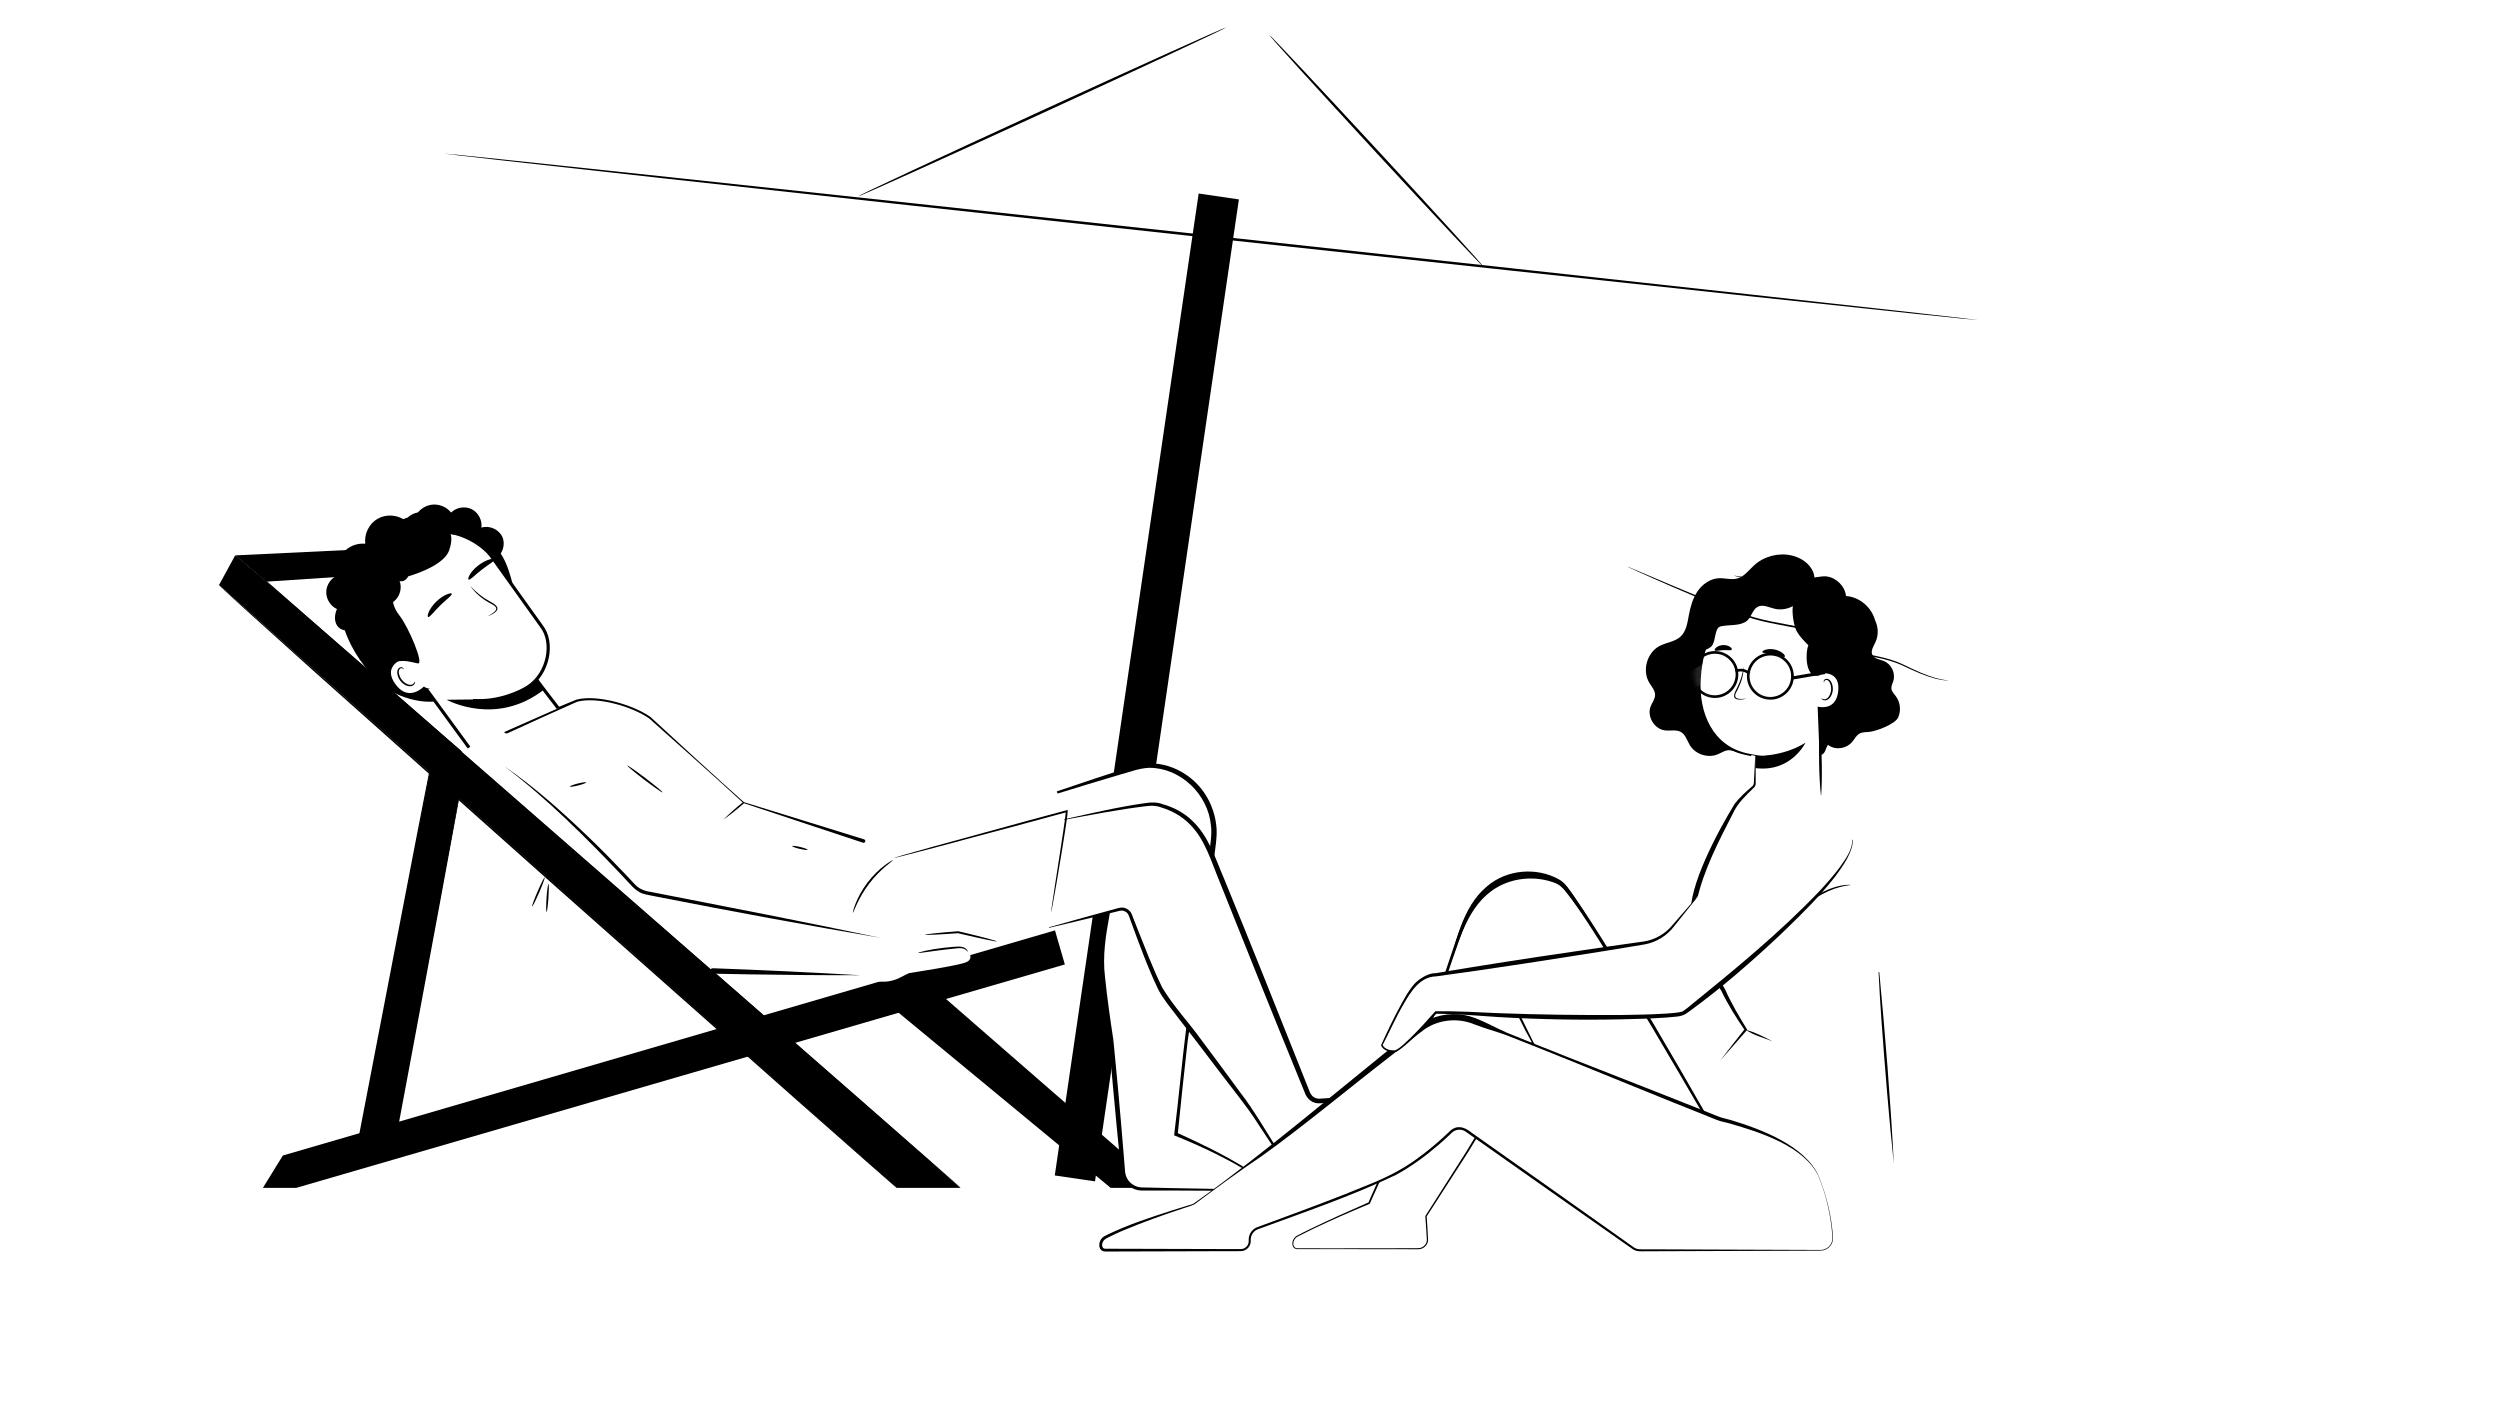 <svg width="640" height="360" viewBox="0 0 640 360" fill="none" 
xmlns="http://www.w3.org/2000/svg" 
xmlns:xlink="http://www.w3.org/1999/xlink">
<defs>
<ref id="colorOne" param="c1" default="#242C4F" />
<ref id="colorTwo" param="c2" default="#9296A7"/>
</defs>
<path d="M312.006 50.297L275.172 301.675" stroke="black" stroke-width="10.41" stroke-miterlimit="10"/>
<path d="M113.617 38.999L314.122 7L324.688 9.093L506.517 81.961L113.617 38.999Z" fill="url(#colorOne)"/>
<path d="M217.648 51.546L314.238 7L324.818 9.103L379.849 68.391L217.648 51.546Z" fill="url(#colorTwo)"/>
<path d="M219.614 50.297C219.614 50.297 219.348 67.383 220.738 71.551C222.128 75.719 227.114 84.244 237.454 85.507C247.799 86.776 354.469 97.471 354.469 97.471C354.469 97.471 371.539 94.441 375.485 83.325C379.43 72.209 379.856 67.869 379.856 67.869L219.608 50.297H219.614Z" fill="url(#colorTwo)"/>
<path d="M219.614 50.297C219.614 50.297 219.348 67.383 220.738 71.551C222.128 75.719 227.114 84.244 237.454 85.507C247.799 86.776 354.469 97.471 354.469 97.471C354.469 97.471 371.539 94.441 375.485 83.325C379.43 72.209 379.856 67.869 379.856 67.869L219.608 50.297H219.614Z" fill="url(#colorTwo)"/>
<path d="M113.617 39.316C113.617 39.316 114.091 57.363 114.749 60.446C115.408 63.529 117.986 72.08 130.489 73.522C142.986 74.964 200.828 80.022 200.828 80.022C200.828 80.022 210.876 78.838 215.228 66.084C219.579 53.336 219.597 50.775 219.597 50.775L113.617 39.31V39.316Z" fill="url(#colorOne)"/>
<path d="M379.852 68.391L380.749 85.267C380.749 85.267 380.294 100.336 398.512 102.385C416.729 104.434 485.287 111.041 485.287 111.041C485.287 111.041 500.286 109.345 503.31 98.051C506.333 86.757 506.51 82.205 506.51 82.205L379.857 68.391H379.852Z" fill="url(#colorOne)"/>
<path d="M506.517 81.958C506.5 82.14 418.522 72.744 310.041 60.97C201.524 49.191 113.599 39.495 113.617 39.313C113.635 39.131 201.595 48.528 310.112 60.307C418.593 72.081 506.535 81.776 506.517 81.958Z" fill="black"/>
<path d="M219.6 50.294C219.523 50.13 240.581 40.3 266.629 28.349C292.688 16.392 313.865 6.838 313.941 7.002C314.018 7.167 292.965 16.997 266.906 28.954C240.858 40.905 219.67 50.465 219.594 50.294" fill="black"/>
<path d="M379.857 68.391C379.721 68.516 367.315 55.312 352.149 38.898C336.976 22.477 324.795 9.065 324.931 8.94C325.067 8.815 337.472 22.018 352.639 38.439C367.806 54.854 379.993 68.265 379.857 68.391Z" fill="black"/>
<path d="M622.651 302.599C596.162 302.599 502.428 302.03 408.527 302.147C408.249 302.05 407.977 301.979 407.751 301.979C391.415 301.998 375.046 302.037 358.988 302.088C212.606 302.554 49.617 303.82 7.633 303.82C7.633 303.82 84.507 324.034 165.859 329.404C228.251 333.52 304.615 343.078 332.363 343.84C351.149 344.357 370.704 343.815 390.394 342.516L392.164 338.923L390.394 342.955C504.238 335.44 622.651 302.605 622.651 302.605" fill="url(#colorTwo)"/>
<path d="M409.845 305.243L401.968 291.285L381.295 287.692L357.547 283.834L347.698 292.823L325.604 299.918H299.419L281.829 294.593L248.859 306.691L409.845 305.243Z" fill="url(#colorTwo)"/>
<path d="M408.589 302.917C411.988 303.11 417.811 303.363 421.236 303.608V303.705C420.169 303.699 419.11 303.634 418.05 303.602C416.215 303.524 410.483 303.279 408.525 303.194H408.473L408.447 303.149L401.733 291.427L401.41 290.865L401.94 291.233L402.03 291.298L402.56 291.666L401.927 291.563L357.467 284.344L356.11 284.125C356.827 283.911 358.184 283.504 358.908 283.291L357.893 284.222C357.829 284.273 348.045 293.275 347.987 293.32C348 293.333 325.789 300.513 325.77 300.532C325.725 300.603 299.462 300.59 299.385 300.616H299.32L299.256 300.597L281.62 295.304L278.706 294.432L281.743 294.335H281.898L284.942 294.238C284.225 294.503 260.063 303.472 258.415 304.002C210.375 303.931 138.548 304.19 91.07 303.867V302.548C94.618 302.477 98.062 302.497 101.558 302.471C107.788 302.458 126.354 302.426 132.926 302.419C159.136 302.4 231.17 302.445 258.376 302.464L258.466 303.453L258.382 303.466L258.124 302.51C258.273 302.458 281.685 293.921 281.821 293.876C281.898 293.915 299.508 299.266 299.611 299.304L299.437 300.093L299.366 300.08L299.424 299.278L325.615 299.343L325.667 300.035L325.596 300.047L325.434 299.369L347.548 292.357L349.971 291.588C348.821 292.241 346.63 293.508 345.486 294.167C346.785 293.004 355.922 284.732 357.415 283.388C357.512 283.407 401.953 291.097 402.056 291.117C402.114 291.104 408.621 302.936 408.66 302.962L408.589 302.917C408.589 302.917 408.667 302.962 408.66 302.962L402.004 291.194C402.198 291.285 357.409 283.821 357.448 283.847L357.635 283.789L347.741 292.868L347.425 292.429L347.502 292.383L347.722 292.881L325.654 300.035L325.492 299.356L325.563 299.343L325.615 300.035L299.424 300.08L299.482 299.272L299.546 299.285L299.372 300.073L281.698 294.761H281.982L258.466 303.44L258.208 302.484L258.292 302.471L258.376 303.459C220.023 303.531 149.786 303.64 112.021 303.737C106.56 303.763 96.686 303.763 91.148 303.86V302.548C137.94 302.871 211.512 302.723 258.234 302.93L281.75 294.354L281.937 295.317H281.788L281.918 294.354L299.527 299.718C298.719 299.686 326.3 299.724 325.531 299.763C325.311 299.828 348.316 292.441 347.58 292.745L357.48 283.75L357.784 284.286L357.622 284.331L357.583 283.718L401.991 291.265L401.881 291.53L401.791 291.466L402.004 291.272L408.634 303.046L408.557 303.001C411.969 303.156 417.811 303.498 421.249 303.608V303.705C420.195 303.608 419.142 303.556 418.089 303.485C416.26 303.375 410.554 303.033 408.609 302.917" fill="url(#colorOne)"/>
<path d="M208.649 345.185C208.068 344.429 207.195 343.964 206.349 343.538C201.806 341.25 199.014 341.004 194.755 340.074C193.482 339.738 192.087 339.466 190.6 339.266C190.561 339.26 190.523 339.253 190.477 339.247L190.555 339.266C182.82 338.245 172.332 338.232 167.149 342.161C166.587 342.588 165.979 343.214 166.18 343.893C166.348 344.462 167.007 344.714 167.576 344.882C180.067 348.52 193.211 349.896 206.181 348.933C207.195 348.856 208.345 348.694 208.914 347.854C209.45 347.066 209.231 345.948 208.649 345.198" fill="url(#colorTwo)"/>
<path d="M475.737 308.764C476.002 308.647 476.345 308.873 476.351 309.164C476.351 309.455 476.015 309.688 475.75 309.584C475.479 309.481 475.395 309.074 475.595 308.867" fill="white"/>
<path d="M471.612 309.875C472.078 309.675 472.685 310.069 472.692 310.58C472.698 311.084 472.103 311.497 471.632 311.316C471.16 311.129 471.005 310.425 471.354 310.056" fill="white"/>
<path d="M481.878 304.532C481.878 304.668 475.403 304.771 467.415 304.771C459.428 304.771 452.953 304.661 452.953 304.532C452.953 304.403 459.428 304.293 467.415 304.293C475.403 304.293 481.878 304.403 481.878 304.532Z" fill="white"/>
<path d="M345.373 309.346C345.347 309.384 344.856 309.01 343.886 308.473C342.917 307.95 341.444 307.278 339.499 306.929C337.573 306.586 335.162 306.573 332.7 307.413C330.251 308.241 327.776 309.882 325.993 312.286C325.844 312.499 325.695 312.712 325.553 312.913L325.405 313.126L325.204 312.971C322.891 311.213 320.164 310.328 317.676 310.128C315.168 309.908 312.9 310.296 311.117 310.922C309.327 311.549 307.995 312.344 307.149 312.984C306.302 313.617 305.869 314.024 305.837 313.992C305.824 313.979 305.921 313.869 306.121 313.669C306.328 313.481 306.6 313.158 307.033 312.835C307.853 312.144 309.184 311.284 311 310.606C312.81 309.921 315.136 309.488 317.708 309.688C320.274 309.869 323.091 310.767 325.501 312.59L325.153 312.648C325.295 312.441 325.45 312.221 325.605 312.002C327.453 309.507 330.025 307.821 332.558 306.993C335.111 306.147 337.599 306.199 339.563 306.593C341.541 306.993 343.027 307.73 343.977 308.312C344.455 308.602 344.81 308.861 345.037 309.048C345.263 309.236 345.379 309.333 345.373 309.352" fill="url(#colorOne)"/>
<path d="M343.262 310.865C343.223 310.936 342.506 310.548 341.278 310.128C340.057 309.708 338.293 309.327 336.315 309.366C334.344 309.411 332.593 309.87 331.391 310.342C330.183 310.813 329.485 311.233 329.446 311.162C329.42 311.124 330.054 310.594 331.262 310.025C332.464 309.456 334.267 308.933 336.309 308.881C338.351 308.842 340.173 309.288 341.401 309.805C342.629 310.316 343.288 310.82 343.262 310.859" fill="white"/>
<path d="M310.643 314.84C310.908 314.723 311.251 314.95 311.257 315.24C311.257 315.531 310.921 315.764 310.656 315.66C310.385 315.557 310.301 315.15 310.501 314.943" fill="white"/>
<path d="M313.808 312.758C314.273 312.558 314.88 312.952 314.887 313.463C314.893 313.967 314.299 314.38 313.827 314.199C313.355 314.012 313.2 313.308 313.549 312.939" fill="white"/>
<path d="M282.627 309.061C282.627 309.197 275.215 309.191 266.084 309.042C256.946 308.9 249.54 308.674 249.547 308.544C249.547 308.409 256.953 308.415 266.09 308.564C275.228 308.706 282.627 308.932 282.627 309.061Z" fill="white"/>
<path d="M288.049 310.973C288.049 311.109 286.486 311.213 284.56 311.213C282.634 311.213 281.07 311.103 281.07 310.973C281.07 310.844 282.634 310.734 284.56 310.734C286.486 310.734 288.049 310.844 288.049 310.973Z" fill="white"/>
<path d="M60.227 142.176L115.517 139.533L113.281 145.911L68.24 148.897L60.227 142.176Z" fill="black"/>
<path d="M196.548 264.659L190.125 222.164L105.264 145.91L60.235 149.645V151.565C59.977 153.232 113.71 212.787 127.61 228.529C141.51 244.264 185.653 272.026 201.86 271.134C218.067 270.242 235.528 257.673 235.528 257.673L196.555 264.659H196.548Z" fill="url(#colorTwo)"/>
<path d="M139.438 224.607C139.561 224.658 138.941 226.364 138.055 228.419C137.163 230.474 136.349 232.096 136.226 232.038C136.104 231.986 136.724 230.28 137.616 228.226C138.501 226.171 139.322 224.555 139.445 224.607" fill="black"/>
<path d="M139.912 233.44C139.776 233.434 139.783 231.825 139.912 229.86C140.048 227.889 140.267 226.3 140.403 226.313C140.539 226.319 140.532 227.928 140.403 229.893C140.267 231.864 140.048 233.453 139.918 233.44" fill="black"/>
<path d="M297.708 304.093L236.091 250.438L224 254.27L284.331 304.093H297.708Z" fill="black"/>
<path d="M270.075 238.178L272.601 246.895L75.835 304.092H67.305L72.403 295.814L270.075 238.178Z" fill="black"/>
<path d="M60.211 142.176C61.245 142.176 245.882 304.092 245.882 304.092H229.54L56.062 149.775L60.211 142.176Z" fill="black"/>
<path d="M245.9 304.092C245.9 304.092 245.726 303.963 245.403 303.691C245.073 303.407 244.595 303.006 243.981 302.483C242.728 301.404 240.899 299.834 238.546 297.811C233.829 293.727 227.031 287.833 218.624 280.557C201.828 265.939 178.649 245.758 153.052 223.464C127.507 201.092 104.379 180.846 87.629 166.176C79.306 158.81 72.566 152.851 67.893 148.716C65.58 146.635 63.764 145.039 62.575 143.914C61.987 143.358 61.535 142.938 61.218 142.641C60.914 142.35 60.766 142.195 60.766 142.195C61.761 143.068 71.26 151.384 87.862 165.918C104.637 180.561 127.791 200.768 153.381 223.095C178.946 245.429 202.093 265.649 218.863 280.292C227.218 287.62 233.991 293.552 238.682 297.662C241.009 299.711 242.811 301.307 244.052 302.405C244.653 302.942 245.118 303.355 245.442 303.646C245.752 303.931 245.907 304.079 245.907 304.079" fill="black"/>
<path d="M229.557 304.092C229.557 304.092 229.395 303.969 229.091 303.711C228.781 303.439 228.335 303.058 227.76 302.561C226.584 301.533 224.871 300.034 222.668 298.108C218.248 294.211 211.87 288.596 203.999 281.662C188.263 267.723 166.544 248.485 142.556 227.244C118.62 205.919 96.953 186.623 81.256 172.639C73.456 165.621 67.143 159.934 62.761 155.992C60.596 154.008 58.897 152.489 57.779 151.417C57.23 150.893 56.803 150.486 56.506 150.202C56.222 149.924 56.086 149.775 56.086 149.775C58.076 151.546 95.066 184.406 142.879 226.882C166.835 248.168 188.522 267.445 204.231 281.41C212.063 288.395 218.403 294.05 222.797 297.972C224.975 299.924 226.668 301.449 227.831 302.496C228.393 303.006 228.826 303.401 229.13 303.678C229.421 303.95 229.563 304.092 229.563 304.092" fill="black"/>
<path d="M118.507 198.868L100.853 293.035C100.452 295.161 98.597 296.706 96.433 296.706C93.609 296.706 91.489 294.134 92.019 291.361L110.074 197.272C110.507 194.998 112.666 193.485 114.953 193.841C117.344 194.216 118.953 196.49 118.507 198.875" fill="black"/>
<path d="M118.501 198.87C118.437 198.876 118.753 198.081 118.288 196.692C118.042 196.02 117.564 195.212 116.685 194.618C115.832 194.023 114.559 193.668 113.235 194.017C111.929 194.34 110.617 195.451 110.23 197.073C109.913 198.727 109.571 200.53 109.202 202.463C108.472 206.333 107.638 210.747 106.714 215.613C102.998 235.109 97.868 262.012 92.2 291.725C91.961 293.515 93.014 295.356 94.643 296.08C96.252 296.849 98.3 296.442 99.496 295.156C100.11 294.529 100.491 293.715 100.633 292.849C100.801 291.951 100.969 291.053 101.137 290.161C101.473 288.377 101.803 286.607 102.133 284.855C103.451 277.844 104.724 271.078 105.939 264.635C108.375 251.75 110.566 240.15 112.407 230.399C114.262 220.673 115.768 212.789 116.808 207.329C117.338 204.621 117.745 202.508 118.029 201.06C118.172 200.356 118.282 199.82 118.359 199.432C118.437 199.064 118.488 198.883 118.488 198.883C118.488 198.883 118.469 199.076 118.411 199.445C118.346 199.832 118.249 200.375 118.126 201.08C117.868 202.534 117.48 204.647 116.996 207.367C115.987 212.841 114.533 220.725 112.743 230.47C110.928 240.228 108.769 251.834 106.372 264.726C105.17 271.168 103.903 277.941 102.591 284.952C102.262 286.703 101.932 288.474 101.596 290.258C101.428 291.149 101.26 292.048 101.092 292.946C100.937 293.876 100.511 294.807 99.826 295.499C98.494 296.927 96.22 297.385 94.43 296.526C92.62 295.718 91.444 293.676 91.709 291.679C97.428 261.96 102.611 235.058 106.365 215.561C107.309 210.695 108.168 206.295 108.924 202.424C109.306 200.492 109.661 198.689 109.991 197.034C110.411 195.328 111.806 194.172 113.176 193.849C114.566 193.506 115.884 193.894 116.756 194.514C117.655 195.141 118.133 195.981 118.366 196.672C118.598 197.377 118.605 197.952 118.572 198.327C118.54 198.702 118.482 198.889 118.482 198.889" fill="black"/>
<path d="M115.383 140.986C113.619 143.946 110.763 146.201 107.513 147.326C103.81 148.444 101.289 149.704 101.115 153.982C101.063 153.129 101.16 152.263 101.419 151.436C102.175 148.696 104.966 147.752 107.377 146.951C110.614 145.865 113.367 143.733 115.39 140.986" fill="white"/>
<path d="M113.429 138.447C111.871 142.376 107.535 144.257 103.522 144.341C102.947 144.36 102.372 144.347 101.797 144.36C102.941 144.192 104.084 144.121 105.196 143.882C108.556 143.294 111.729 141.491 113.429 138.454" fill="white"/>
<path d="M138.329 174.881L143.582 181.421C145.508 180.438 146.471 179.96 148.222 179.482C153.883 177.925 159.712 179.514 165.483 183.398C174.355 189.363 183.06 199.805 190.465 205.324C201.057 208.723 211.648 212.122 222.24 215.521L187.015 252.336L160.836 228.336L119.375 193.188L119.924 190.623L138.329 174.887V174.881Z" fill="white"/>
<path d="M286.3 223.515C284.516 230.229 282.112 240.452 282.203 246.462C282.267 250.694 283.327 258.714 284.458 266.314L287.528 299.833C287.689 302.372 289.776 304.356 292.323 304.382L320.601 304.699C322.359 304.718 323.154 302.521 321.79 301.403C315.858 296.531 301.066 290.359 301.066 290.359L303.819 265.008C303.819 265.008 309.001 230.965 309.131 227.45L310.662 215.437C311.767 206.778 306.333 198.467 297.854 196.412C296.232 196.018 294.558 195.876 292.878 196.096C291.198 196.315 282.022 199.184 270.648 202.881" fill="white"/>
<path d="M286.366 223.534C285.526 227.049 284.725 230.571 284.059 234.113C283.077 239.431 282.211 244.749 282.89 250.145C283.439 255.522 284.208 260.879 285.022 266.23L284.46 266.895L285.029 266.262L286.185 278.378C286.541 282.307 287.458 292.737 287.749 296.563L287.995 299.594C288.027 300.563 288.311 301.429 288.861 302.179C289.688 303.309 291.045 303.982 292.447 303.982L293.966 304.014L300.047 304.156C304.9 304.24 315.058 304.44 319.814 304.479C320.176 304.453 320.887 304.557 321.236 304.363C322.089 304.053 322.503 302.922 322.083 302.127C321.572 301.313 320.616 300.841 319.86 300.259C317.365 298.54 314.671 297.125 311.969 295.755C308.357 293.933 304.648 292.291 300.9 290.779H300.887L300.577 290.644L300.615 290.314C301.766 281.131 302.56 271.903 303.73 262.721C304.997 253.783 306.948 240.213 308.04 231.308C308.157 230.28 308.389 228.465 308.454 227.424V227.366L309.475 219.243C309.727 217.033 310.347 213.492 309.992 211.269C309.275 203.365 302.199 196.509 294.179 196.561C291.491 196.664 288.971 197.73 286.386 198.403C281.164 199.953 275.936 201.537 270.728 203.152L270.547 202.596C277.016 200.419 283.465 198.176 290.011 196.244C296.835 193.743 304.628 197.317 308.46 203.204C310.205 205.873 311.246 208.981 311.446 212.167C311.569 214.597 311.129 217.02 310.832 219.418L309.779 227.534V227.469L309.701 228.503C308.286 240.232 305.63 255.037 304.014 266.759C303.129 274.637 302.276 282.521 301.494 290.405L301.223 289.946H301.236C306.793 292.479 312.305 295.09 317.54 298.23C318.839 299.031 320.144 299.839 321.346 300.789C321.766 301.119 322.244 301.423 322.47 301.927C323.168 303.245 322.076 305.003 320.564 304.912H319.802C315.091 304.835 304.855 304.802 300.034 304.776H293.953H292.434C290.793 304.815 289.126 304.04 288.124 302.715C287.445 301.862 287.071 300.718 287.006 299.652L286.696 296.628L286.082 290.579C285.5 284.537 284.376 272.401 283.865 266.352L284.434 265.719L283.872 266.385C283.116 261.008 282.34 255.632 281.927 250.21C281.377 244.775 282.321 239.263 283.504 233.983C284.298 230.448 285.203 226.946 286.218 223.476L286.353 223.515L286.366 223.534Z" fill="black"/>
<path d="M268.547 237.455L286.563 232.796C287.746 232.492 288.961 233.125 289.387 234.269C291.016 238.657 294.945 249.048 297.187 253.378C298.35 255.627 302.661 260.783 306.984 266.457C313.349 274.819 320.141 283.983 320.147 283.989L328.451 296.939C329.821 299.078 332.619 299.802 334.855 298.587L359.722 285.12C361.266 284.286 360.891 281.973 359.166 281.663C353.382 280.609 342.7 281.417 338.002 281.85C336.619 281.979 335.314 281.184 334.791 279.899C329.608 267.129 310.396 219.128 309.433 217.106C305.775 209.441 300.897 207.083 296.056 205.894C294.396 205.487 284.592 207.277 272.431 209.81" fill="white"/>
<path d="M268.516 237.39C274.299 235.755 280.096 234.146 285.899 232.575L286.409 232.44C286.597 232.388 286.804 232.349 287.01 232.336C288.251 232.233 289.479 233.125 289.834 234.294L290.216 235.283L290.985 237.26C293.078 242.482 295.069 247.813 297.55 252.847C300.413 257.642 304.387 261.797 307.644 266.347C310.19 269.733 315.25 276.596 317.751 280.008C320.762 283.846 324.4 290.076 327.037 294.231L328.168 296.027C329.118 297.882 330.96 299.181 333.086 298.903C334.288 298.819 335.793 297.766 336.866 297.242C339.251 295.976 345.603 292.493 348.052 291.161C350.54 289.811 353.015 288.447 355.49 287.071L359.206 285.016C359.82 284.718 360.22 284.363 360.304 283.717C360.401 282.76 359.716 282.056 358.753 282.011C356.33 281.649 353.868 281.617 351.412 281.63C348.601 281.668 345.784 281.817 342.966 282.017C341.558 282.121 340.155 282.237 338.753 282.373C338.036 282.463 337.131 282.534 336.401 282.237C335.205 281.836 334.378 280.783 333.99 279.62C333.738 279.032 333.04 277.293 332.782 276.673C326.01 260.149 318.791 242.172 312.142 225.506C310.009 220.394 308.478 214.765 304.4 210.83C302.448 208.898 299.986 207.541 297.337 206.727C295.98 206.197 294.797 206.21 293.33 206.391C286.319 207.231 279.379 208.601 272.432 209.88L272.406 209.744C279.32 208.219 286.222 206.571 293.24 205.589C294.681 205.363 296.2 205.324 297.602 205.854C300.368 206.63 303.049 208.006 305.156 210.048C309.447 214.055 311.14 219.8 313.389 225.008C320.168 241.493 327.36 259.568 333.971 276.201C334.191 276.77 334.927 278.586 335.147 279.155C335.412 280.001 335.942 280.815 336.821 281.113C337.428 281.352 337.978 281.268 338.656 281.21C340.071 281.093 341.486 280.996 342.902 280.912C347.154 280.667 351.432 280.544 355.69 280.848C357.151 281.042 358.663 280.958 360.033 281.61C360.77 282.069 361.151 282.974 361.028 283.807C360.963 284.628 360.22 285.332 359.535 285.617L355.781 287.601C351.483 289.94 345.17 293.223 340.814 295.607L337.086 297.63L335.225 298.651C333.331 299.834 330.669 299.633 329.04 298.063C328.149 297.223 327.276 295.562 326.565 294.547L321.9 287.465C319.366 283.387 314.707 277.746 311.799 273.849C309.266 270.463 304.096 263.71 301.486 260.388C299.76 258.075 297.912 255.955 296.536 253.364C293.77 247.58 291.605 241.59 289.408 235.587L289.046 234.585C288.93 234.249 288.82 234.023 288.619 233.79C288.141 233.228 287.333 232.976 286.61 233.176L286.093 233.305C280.257 234.747 274.409 236.149 268.554 237.525L268.522 237.39H268.516Z" fill="black"/>
<path d="M221.775 215.527L186.078 251.883L195.041 260.11L268.335 238.604L272.994 209.724L274.849 209.227L270.713 201.395L226.816 215.45L221.775 215.527Z" fill="url(#colorOne)"/>
<path d="M269.086 233.55C269.086 233.55 269.086 233.376 269.125 233.046C269.177 232.672 269.241 232.193 269.325 231.599C269.526 230.287 269.797 228.465 270.139 226.203C270.495 223.883 270.921 221.124 271.406 218.002C271.645 216.439 271.891 214.778 272.156 213.052C272.278 212.186 272.408 211.301 272.537 210.396C272.647 209.518 272.808 208.522 272.847 207.689L273.151 207.889C270.178 208.697 266.979 209.569 263.664 210.468C254.074 213.033 245.396 215.359 239.05 217.059C235.935 217.867 233.396 218.526 231.573 218.998C230.727 219.204 230.048 219.372 229.538 219.502C229.072 219.612 228.82 219.663 228.82 219.644C228.82 219.624 229.053 219.547 229.512 219.405C230.022 219.256 230.688 219.056 231.528 218.81C233.337 218.3 235.864 217.589 238.959 216.716C245.292 214.978 253.958 212.606 263.535 209.983C266.85 209.091 270.049 208.225 273.022 207.424L273.338 207.34L273.325 207.624C273.287 208.684 273.119 209.537 273.002 210.461C272.866 211.366 272.731 212.251 272.602 213.117C272.324 214.849 272.065 216.503 271.813 218.067C271.29 221.175 270.831 223.935 270.443 226.248C270.043 228.497 269.719 230.313 269.487 231.618C269.37 232.206 269.28 232.678 269.209 233.053C269.138 233.376 269.099 233.544 269.086 233.544" fill="black"/>
<path d="M218.33 233.653C218.272 233.64 218.478 232.684 219.066 231.217C219.648 229.757 220.656 227.805 222.123 225.886C223.59 223.967 225.206 222.48 226.466 221.53C227.726 220.58 228.592 220.128 228.618 220.18C228.727 220.315 225.393 222.396 222.524 226.196C219.622 229.963 218.491 233.724 218.336 233.66" fill="black"/>
<path d="M182.5 248.563L219.651 249.642L223.115 250.824C225.474 251.632 228.058 251.451 230.281 250.327L232.666 249.118C232.666 249.118 245.338 247.212 247.354 246.327C249.371 245.441 247.955 243.651 247.955 243.651C247.955 243.651 249.028 243.845 252.214 243.05C255.406 242.256 255.607 241.506 255.607 241.506C258.592 241.247 258.334 239.755 258.334 239.755L245.784 236.698L235.781 236.369L225.797 240.155C217.952 238.637 190.636 233.357 183.883 232.155C177.052 230.94 163.566 228.168 163.566 228.168C163.566 228.168 145.11 207.534 129.129 196.161C125.685 193.712 130.68 187.191 130.68 187.191L118.156 192.393" fill="white"/>
<path d="M247.726 243.645C247.687 243.664 247.61 243.489 247.377 243.27C247.144 243.056 246.744 242.817 246.181 242.753C245.626 242.675 244.928 242.779 244.139 242.856C243.332 242.947 242.479 243.044 241.593 243.14C237.981 243.567 235.073 244.084 235.047 243.942C235.015 243.813 237.897 243.069 241.535 242.636C242.44 242.527 243.312 242.449 244.101 242.391C244.883 242.346 245.613 242.268 246.246 242.397C246.879 242.514 247.319 242.85 247.532 243.134C247.745 243.425 247.758 243.632 247.732 243.638" fill="black"/>
<path d="M255.215 241.003C255.202 241.074 254.169 240.893 252.508 240.544C250.847 240.195 248.566 239.684 246.052 239.09C245.768 239.025 245.49 238.954 245.225 238.896H245.302C242.918 239.077 240.798 239.206 239.273 239.271C237.748 239.342 236.811 239.348 236.805 239.284C236.805 239.219 237.722 239.09 239.247 238.928C240.766 238.767 242.886 238.579 245.27 238.398H245.309L245.348 238.405C245.613 238.47 245.891 238.534 246.175 238.599C248.689 239.193 250.957 239.762 252.592 240.195C254.227 240.628 255.235 240.932 255.215 241.003Z" fill="black"/>
<path d="M225.791 240.16C206.773 236.904 187.063 233.272 168.142 229.55L166.449 229.214C165.939 229.104 165.215 228.994 164.717 228.813C162.572 228.225 160.846 225.763 159.367 224.264C149.887 214.286 140.109 204.489 129.117 196.166C136.697 201.387 143.599 207.539 150.248 213.892C153.583 217.065 156.801 220.354 159.981 223.688L162.346 226.202C163.457 227.514 164.956 228.102 166.624 228.335C184.278 231.773 208.318 236.464 225.785 240.167" fill="black"/>
<path d="M182.516 247.871C194.504 248.298 207.68 248.918 219.655 249.629L220.262 249.855L219.642 249.661C211.092 249.681 200.384 249.577 191.764 249.435C188.668 249.396 185.567 249.338 182.471 249.261C181.573 249.228 181.579 247.858 182.51 247.871" fill="black"/>
<path d="M169.629 202.863C169.545 202.973 167.451 201.525 164.957 199.625C162.463 197.725 160.505 196.097 160.589 195.98C160.673 195.871 162.766 197.318 165.261 199.218C167.755 201.118 169.713 202.746 169.629 202.856" fill="black"/>
<path d="M206.747 217.531C206.715 217.667 205.804 217.57 204.718 217.311C203.633 217.053 202.773 216.736 202.806 216.6C202.838 216.465 203.749 216.562 204.835 216.82C205.927 217.079 206.78 217.395 206.747 217.531Z" fill="black"/>
<path d="M150.053 200.296C150.085 200.432 149.181 200.781 148.037 201.072C146.887 201.362 145.93 201.492 145.891 201.356C145.859 201.22 146.764 200.878 147.908 200.581C149.058 200.29 150.014 200.16 150.053 200.296Z" fill="black"/>
<path d="M220.933 215.734C220.881 215.708 190.315 205.608 190.276 205.562C183.555 199.333 173.054 190.06 166.198 183.927C161.81 180.883 153.002 178.279 147.774 179.643C147.884 179.578 138.844 183.649 138.85 183.63C135.871 184.967 132.905 186.331 129.939 187.707C129.603 187.863 129.202 187.72 129.047 187.378C128.885 187.029 129.047 186.609 129.409 186.467C132.446 185.271 135.483 184.056 138.508 182.828C138.533 182.816 147.574 179.1 147.6 179.093C152.957 177.73 162.017 180.405 166.502 183.526C173.397 189.866 183.523 199.223 190.451 205.362C190.244 205.272 221.223 214.881 221.204 214.874C221.443 214.945 221.579 215.204 221.501 215.437C221.424 215.676 221.165 215.811 220.926 215.734" fill="black"/>
<path d="M185.188 209.822C186.797 208.233 188.483 206.727 190.247 205.318C190.325 205.254 190.448 205.267 190.506 205.351C190.564 205.428 190.558 205.538 190.486 205.603C188.8 207.102 187.029 208.511 185.188 209.822Z" fill="black"/>
<path d="M97.584 141.394C97.306 139.559 98.334 137.607 100.008 136.799C100.738 134.169 103.478 132.25 106.198 132.463C106.941 130.738 108.628 129.458 110.489 129.206C112.35 128.954 114.315 129.749 115.484 131.216C116.829 129.865 119.052 129.504 120.751 130.35C122.451 131.197 123.504 133.2 123.233 135.08C125.275 134.415 127.737 135.507 128.609 137.471C129.482 139.436 128.635 141.995 126.767 143.061L101.261 145.058C99.426 144.787 97.856 143.229 97.578 141.394" fill="black"/>
<path d="M132.865 155.325C131.869 155.39 115.908 178.415 112.683 179.306C108.509 180.457 102.027 178.499 98.906 176.12C90.854 169.994 84.01 157.361 88.185 147.183C92.153 137.509 103.171 129.955 114.253 131.79C119.63 132.682 124.095 136.585 127.423 140.669C130.745 144.74 131.243 150.853 132.871 155.332" fill="black"/>
<path d="M142.905 181.298C141.509 179.54 137.341 174.002 137.341 174.002C130.846 174.661 115.311 175.417 108.836 176.005L120.074 191.379" fill="white"/>
<path d="M142.905 181.298C141.509 179.54 137.341 174.002 137.341 174.002C130.846 174.661 115.311 175.417 108.836 176.005L120.074 191.379" stroke="black" stroke-width="0.82" stroke-miterlimit="10"/>
<path d="M121.081 179.338C127.737 179.804 133.353 177.038 135.194 175.836C140.377 172.437 141.921 164.469 138.58 160.256L125.63 142.149C122.283 137.935 113.753 134.09 109.546 137.431L99.239 148.649C95.025 151.99 95.491 159.215 98.838 163.422L103.064 168.74C102.418 168.676 101.753 168.844 101.21 169.283C99.82 170.414 98.735 172.366 100.88 175.364C104.06 179.804 107.749 177.115 108.835 176.01" fill="white"/>
<path d="M121.081 179.338C127.737 179.804 133.353 177.038 135.194 175.836C140.377 172.437 141.921 164.469 138.58 160.256L125.63 142.149C122.283 137.935 113.753 134.09 109.546 137.431L99.239 148.649C95.025 151.99 95.491 159.215 98.838 163.422L103.064 168.74C102.418 168.676 101.753 168.844 101.21 169.283C99.82 170.414 98.735 172.366 100.88 175.364C104.06 179.804 107.749 177.115 108.835 176.01" stroke="black" stroke-width="0.82" stroke-miterlimit="10"/>
<path d="M106.207 174.453C106.168 174.453 106.162 174.582 106.052 174.77C105.949 174.951 105.722 175.183 105.367 175.28C104.656 175.474 103.545 174.925 102.834 173.981C102.472 173.51 102.246 172.973 102.142 172.469C102.026 171.965 102.084 171.513 102.33 171.261C102.562 170.996 102.886 171.022 103.06 171.125C103.234 171.222 103.28 171.351 103.312 171.345C103.338 171.345 103.364 171.177 103.163 170.983C103.066 170.893 102.911 170.809 102.718 170.802C102.517 170.789 102.291 170.873 102.11 171.035C101.722 171.358 101.619 171.998 101.729 172.553C101.819 173.128 102.065 173.736 102.472 174.266C103.273 175.313 104.54 175.927 105.47 175.597C105.916 175.429 106.149 175.093 106.22 174.847C106.291 174.595 106.233 174.46 106.207 174.46" fill="black"/>
<path d="M115.657 152.017C115.761 152.424 114.223 153.471 112.678 155.016C111.108 156.541 110.068 158.027 109.628 157.956C109.428 157.911 109.434 157.445 109.745 156.709C110.048 155.978 110.688 154.996 111.619 154.072C112.549 153.155 113.57 152.508 114.333 152.185C115.102 151.856 115.599 151.83 115.651 152.017" fill="black"/>
<path d="M126.664 143.196C126.716 143.61 125.068 144.476 123.356 145.827C121.617 147.158 120.409 148.515 119.982 148.386C119.789 148.321 119.847 147.856 120.241 147.164C120.629 146.473 121.378 145.568 122.412 144.767C123.446 143.965 124.532 143.442 125.327 143.209C126.128 142.977 126.626 143.003 126.658 143.196" fill="black"/>
<path d="M120.438 150.066C121.84 151.553 123.41 152.865 125.207 153.853C126.887 154.758 128.541 155.714 126.15 157.168C125.691 157.42 125.226 157.627 124.735 157.802C125.187 157.556 125.64 157.317 126.053 157.02C128.147 155.592 126.46 154.978 125.019 154.176C123.229 153.149 121.62 151.766 120.438 150.073" fill="black"/>
<path d="M117.228 136.947C117.674 135.823 113.034 135.209 110.275 135.958C106.107 137.096 100.776 140.081 98.637 143.183C96.058 146.925 94.65 150.912 95.496 155.377C96.343 159.836 96.885 168.676 101.396 169.193C103.619 169.452 102.016 168.702 106.96 169.833C108.666 170.221 104.64 160.547 102.178 157.445C99.593 154.195 99.548 148.96 104.44 147.558C108.201 146.479 113.855 144.127 114.986 140.883C115.968 138.078 115.348 136.721 115.348 136.721L117.228 136.947Z" fill="black"/>
<path d="M114.336 179.133C114.336 179.133 127.053 186.228 139.454 176.38L137.483 173.898C137.483 173.898 131.978 179.96 123.364 179.042" fill="black"/>
<path d="M95.246 160.476C96.396 160.444 97.598 160.392 98.587 159.81C99.576 159.229 100.248 157.93 99.737 156.902C99.511 156.444 99.059 156.036 99.098 155.526C99.143 154.912 99.821 154.595 100.358 154.292C102.206 153.225 103.078 150.731 102.296 148.741C103.214 149.077 104.209 148.301 104.565 147.397C104.914 146.485 105.146 143.558 104.92 144.508C104.849 144.812 105.321 142.673 106.206 142.02C106.645 141.697 107.285 141.723 107.692 141.367C108.416 140.734 108.132 139.551 107.692 138.698C107.246 137.845 106.684 136.883 107.04 135.984C107.363 135.151 108.319 134.802 109.108 134.388C109.896 133.975 110.697 133.134 110.368 132.301C110.193 131.868 109.76 131.596 109.321 131.422C107.35 130.647 104.875 131.461 103.757 133.264C101.76 131.739 98.833 131.551 96.655 132.811C94.477 134.071 93.185 136.708 93.514 139.202C91.44 138.983 89.282 139.829 87.918 141.4C86.548 142.97 86.005 145.225 86.509 147.248C84.797 147.92 83.569 149.665 83.517 151.5C83.466 153.335 84.59 155.151 86.257 155.92C85.637 157.297 85.501 159.016 86.367 160.25C87.233 161.491 89.314 161.839 90.257 160.657C90.477 161.956 91.802 162.964 93.114 162.822C94.419 162.68 95.505 161.413 95.44 160.101" fill="black"/>
<path d="M527.263 343.531C527.263 347.325 508.878 350.401 486.203 350.401C463.527 350.401 445.148 347.325 445.148 343.531C445.148 339.738 463.533 336.662 486.203 336.662C508.872 336.662 527.263 339.738 527.263 343.531Z" fill="url(#colorTwo)"/>
<path d="M483.388 319.988C464.532 320.447 436.893 320.977 418.114 321.403C413.823 321.513 409.59 322.276 405.474 323.594C397.112 326.024 388.756 328.473 380.323 330.651C380.246 330.677 380.207 330.547 380.284 330.521C388.498 327.613 396.795 324.977 405.086 322.314C407.154 321.649 409.319 321.054 411.49 320.68C415.852 319.749 426.592 320.143 431.155 320.04C444.034 320.098 470.936 319.607 483.395 319.988" fill="url(#colorOne)"/>
<path d="M480.821 160.042C484.989 162.524 505.816 175.435 500.104 179.674C497.092 181.904 483.27 182.246 479.593 181.322C469.383 178.77 461.202 170.543 450.746 169.206C446.351 168.643 441.821 169.361 437.485 168.456C432.128 167.344 427.572 163.816 424.315 159.577C421.059 155.338 418.965 150.394 417.039 145.457L440.4 147.725L478.262 160.553L480.821 160.029V160.042Z" fill="url(#colorOne)"/>
<path d="M472.016 174.162C472.016 163.487 463.363 154.834 452.688 154.834C442.012 154.834 433.359 163.487 433.359 174.162C433.359 183.778 438.471 192.605 449.579 193.239V204.153H466.019V188.146C469.716 184.625 472.016 179.662 472.016 174.156" fill="white"/>
<path d="M449.141 193.491C449.141 193.491 456.049 193.963 462.201 190.131C462.201 190.131 458.472 197.937 449.141 196.6V193.491Z" fill="black"/>
<path d="M438.981 166.5C439.214 166.79 440.093 166.474 441.159 166.441C442.225 166.37 443.13 166.609 443.33 166.299C443.421 166.151 443.272 165.86 442.872 165.588C442.477 165.317 441.825 165.104 441.094 165.136C440.364 165.168 439.731 165.446 439.369 165.75C438.994 166.06 438.878 166.357 438.981 166.5Z" fill="black"/>
<path d="M446.398 170.68C446.366 172.592 445.855 174.492 445.009 176.205C444.75 176.89 443.788 177.988 444.408 178.615C445.151 179.106 446.243 178.893 447.109 178.841C446.65 178.964 446.179 179.048 445.7 179.093C443.109 179.216 443.884 177.62 444.705 176.056C445.571 174.383 446.088 172.554 446.398 170.68Z" fill="black"/>
<path d="M472.462 166.376C470.962 158.673 465.043 151.546 456.94 150.777C451.04 150.105 445.043 152.974 441.314 157.53C437.424 162.047 435.673 168.056 435.388 173.924C434.871 182.538 438.477 191.139 447.666 192.942C451.02 193.582 454.581 194.274 457.941 193.356L457.961 193.421C456.067 194.08 454.012 194.131 452.028 193.983C449.566 193.795 447.007 193.479 444.649 192.632C433.824 188.542 433.055 174.525 436.564 165.09C438.309 160.425 441.443 156.198 445.598 153.42C450.561 149.962 457.327 149.038 462.788 151.92C468.126 154.667 471.867 160.625 472.455 166.389" fill="black"/>
<path d="M466.281 178.745C466.281 178.745 466.391 178.829 466.572 178.92C466.753 179.01 467.063 179.081 467.399 178.971C468.078 178.751 468.685 177.705 468.763 176.561C468.801 175.986 468.705 175.43 468.511 174.965C468.336 174.493 468.045 174.157 467.709 174.086C467.373 173.995 467.128 174.189 467.044 174.364C466.953 174.538 466.986 174.667 466.953 174.674C466.934 174.687 466.818 174.564 466.882 174.299C466.914 174.176 466.992 174.028 467.147 173.911C467.302 173.795 467.528 173.737 467.768 173.776C468.259 173.827 468.679 174.299 468.885 174.803C469.118 175.314 469.241 175.94 469.202 176.587C469.112 177.866 468.414 179.036 467.483 179.268C467.031 179.365 466.662 179.217 466.475 179.062C466.288 178.9 466.255 178.752 466.281 178.745Z" fill="black"/>
<path d="M466.236 186.848C465.945 189.704 466.391 192.56 466.378 195.423C466.423 198.292 466.41 201.161 466.19 204.031C465.867 201.168 465.757 198.305 465.693 195.436C465.732 192.573 465.415 189.633 466.236 186.848Z" fill="black"/>
<path d="M451.156 166.927C451.253 167.289 452.546 167.237 454.032 167.554C455.525 167.845 456.701 168.394 456.927 168.097C457.03 167.954 456.849 167.605 456.391 167.224C455.932 166.843 455.189 166.455 454.297 166.268C453.405 166.087 452.565 166.158 451.996 166.332C451.421 166.507 451.124 166.752 451.163 166.927" fill="black"/>
<path d="M447.82 172.432C447.73 172.335 447.083 171.669 445.927 171.56C445.1 171.482 444.499 171.734 444.305 171.818" stroke="black" stroke-width="0.69" stroke-miterlimit="10"/>
<path d="M458.68 173.594L467.184 172.146" stroke="black" stroke-width="0.81" stroke-miterlimit="10"/>
<path d="M424.915 165.342C426.647 164.45 428.786 164.289 430.221 162.964C431.688 161.607 431.985 159.442 432.347 157.478C432.741 155.339 433.336 153.187 434.564 151.384C435.791 149.587 437.743 148.172 439.914 148.03C441.536 147.927 443.203 148.515 444.774 148.082C446.557 147.591 447.714 145.93 449.084 144.689C451.624 142.395 455.307 141.432 458.648 142.195C460.955 142.718 463.165 144.14 464.115 146.305C464.328 146.783 464.451 147.3 464.503 147.83C465.75 147.623 466.958 147.487 467.521 147.552C470.009 147.836 472.264 149.936 472.587 152.586C475.605 152.786 478.416 154.848 479.663 157.768C479.818 158.137 479.954 158.512 480.057 158.899C480.884 160.599 480.917 162.673 480.109 164.405C479.624 165.452 478.836 166.596 479.321 167.63C479.812 168.683 481.227 168.799 482.306 169.245C484.187 170.021 485.279 172.295 484.71 174.247C484.503 174.951 484.115 175.636 484.212 176.36C484.316 177.11 484.917 177.672 485.363 178.279C486.481 179.792 486.707 181.905 485.944 183.637C485.182 185.368 480.497 187.133 478.61 187.359C477.75 187.462 476.839 187.372 476.076 187.779C475.198 188.244 474.765 189.226 474.118 189.976C472.878 191.411 470.694 191.953 468.942 191.255C468.587 191.113 468.264 190.913 467.96 190.687C467.34 191.436 467.32 193.369 465.802 193.278L465.311 180.897C466.752 181.233 470.125 181.349 470.584 176.909C470.803 174.783 470.177 173.627 469.298 173.019C468.109 172.192 466.493 172.134 465.647 172.974C465.608 172.948 465.524 172.935 465.362 172.961C462.125 173.491 462.118 166.932 462.952 165.2C461.873 164.114 460.781 163.016 459.992 161.665C459.204 160.321 458.674 156.747 458.978 155.171C458.978 155.171 458.978 155.171 458.971 155.171C457.537 155.959 455.811 156.211 454.228 155.823C452.8 155.474 451.262 154.654 449.956 155.345C448.58 156.075 448.386 158.053 447.145 158.99C445.375 160.334 442.661 159.856 440.496 160.353C438.822 160.741 439.339 164.179 438.156 165.426C437.808 165.794 437.271 166.105 436.638 166.344C433.426 176.341 435.087 189.705 446.195 193C446.195 193.142 444.037 192.218 442.913 192.07C441.788 191.921 440.767 192.684 439.72 193.117C437.213 194.151 434.021 193.104 432.612 190.79C431.895 189.614 431.533 188.102 430.337 187.404C429.135 186.706 427.617 187.152 426.24 186.984C423.507 186.648 421.562 183.41 422.563 180.845C422.951 179.85 423.701 178.951 423.701 177.885C423.701 176.716 422.809 175.772 422.208 174.77C420.327 171.617 421.646 167.016 424.909 165.329" fill="black"/>
<path d="M438.625 178.318C441.74 178.532 444.441 176.173 444.654 173.058C444.868 169.937 442.509 167.242 439.394 167.029C436.273 166.816 433.578 169.174 433.365 172.289C433.152 175.404 435.51 178.105 438.625 178.318Z" fill="url(#colorTwo)"/>
<path d="M438.625 178.318C441.74 178.532 444.441 176.173 444.654 173.058C444.868 169.937 442.509 167.242 439.394 167.029C436.273 166.816 433.578 169.174 433.365 172.289C433.152 175.404 435.51 178.105 438.625 178.318Z" stroke="black" stroke-width="0.69" stroke-miterlimit="10"/>
<mask id="mask0_5018_10912" style="mask-type:luminance" maskUnits="userSpaceOnUse" x="433" y="167" width="12" height="12">
<path d="M433.614 172.302C433.414 175.274 435.662 177.846 438.635 178.046C441.608 178.247 444.18 175.998 444.38 173.025C444.58 170.053 442.331 167.481 439.359 167.281C439.236 167.274 439.113 167.268 438.991 167.268C436.179 167.268 433.808 169.452 433.614 172.302Z" fill="white"/>
</mask>
<g mask="url(#mask0_5018_10912)">
<g opacity="0.42">
<mask id="mask1_5018_10912" style="mask-type:luminance" maskUnits="userSpaceOnUse" x="431" y="166" width="14" height="15">
<path d="M444.547 166.143H431.727V180.14H444.547V166.143Z" fill="white"/>
</mask>
<g mask="url(#mask1_5018_10912)">
<g opacity="0.32">
<mask id="mask2_5018_10912" style="mask-type:luminance" maskUnits="userSpaceOnUse" x="431" y="166" width="13" height="11">
<path d="M443.165 166.143H431.727V176.553H443.165V166.143Z" fill="white"/>
</mask>
<g mask="url(#mask2_5018_10912)">
<path d="M431.727 172.398C431.727 172.398 443.165 165.813 443.165 166.155C443.165 166.498 434.15 176.553 434.15 176.553L431.727 172.392V172.398Z" fill="white"/>
</g>
</g>
<g opacity="0.32">
<mask id="mask3_5018_10912" style="mask-type:luminance" maskUnits="userSpaceOnUse" x="435" y="168" width="10" height="13">
<path d="M444.56 168.926H435.461V180.138H444.56V168.926Z" fill="white"/>
</mask>
<g mask="url(#mask3_5018_10912)">
<path d="M435.461 176.861C435.461 176.861 444.489 168.622 444.56 168.932C444.631 169.249 438.485 180.138 438.485 180.138L435.461 176.861Z" fill="white"/>
</g>
</g>
</g>
</g>
</g>
<path d="M452.828 178.758C455.943 178.971 458.644 176.612 458.858 173.498C459.071 170.376 456.712 167.682 453.597 167.468C450.476 167.255 447.781 169.614 447.568 172.729C447.355 175.843 449.714 178.545 452.828 178.758Z" fill="url(#colorTwo)"/>
<path d="M452.828 178.758C455.943 178.971 458.644 176.612 458.858 173.498C459.071 170.376 456.712 167.682 453.597 167.468C450.476 167.255 447.781 169.614 447.568 172.729C447.355 175.843 449.714 178.545 452.828 178.758Z" stroke="black" stroke-width="0.69" stroke-miterlimit="10"/>
<mask id="mask4_5018_10912" style="mask-type:luminance" maskUnits="userSpaceOnUse" x="447" y="167" width="12" height="12">
<path d="M447.841 172.749C447.64 175.721 449.889 178.293 452.862 178.494C455.834 178.694 458.406 176.452 458.606 173.473C458.807 170.5 456.564 167.928 453.585 167.728C453.463 167.721 453.34 167.715 453.217 167.715C450.406 167.715 448.034 169.899 447.841 172.749Z" fill="white"/>
</mask>
<g mask="url(#mask4_5018_10912)">
<g opacity="0.42">
<mask id="mask5_5018_10912" style="mask-type:luminance" maskUnits="userSpaceOnUse" x="445" y="166" width="14" height="15">
<path d="M458.751 166.59H445.93V180.587H458.751V166.59Z" fill="white"/>
</mask>
<g mask="url(#mask5_5018_10912)">
<g opacity="0.32">
<mask id="mask6_5018_10912" style="mask-type:luminance" maskUnits="userSpaceOnUse" x="445" y="166" width="13" height="11">
<path d="M457.36 166.59H445.922V177H457.36V166.59Z" fill="white"/>
</mask>
<g mask="url(#mask6_5018_10912)">
<path d="M445.922 172.839C445.922 172.839 457.36 166.254 457.36 166.597C457.36 166.939 448.345 176.995 448.345 176.995L445.922 172.833V172.839Z" fill="white"/>
</g>
</g>
<g opacity="0.32">
<mask id="mask7_5018_10912" style="mask-type:luminance" maskUnits="userSpaceOnUse" x="449" y="169" width="10" height="12">
<path d="M458.755 169.375H449.656V180.587H458.755V169.375Z" fill="white"/>
</mask>
<g mask="url(#mask7_5018_10912)">
<path d="M449.656 177.311C449.656 177.311 458.684 169.071 458.755 169.382C458.826 169.698 452.681 180.587 452.681 180.587L449.656 177.311Z" fill="white"/>
</g>
</g>
</g>
</g>
</g>
<path d="M439.359 151.888C439.359 151.888 448.245 130.925 467.483 138.867C484.485 145.885 480.284 165.136 480.284 165.136L439.359 151.882V151.888Z" fill="url(#colorOne)"/>
<path d="M416.578 145.026C416.578 145.026 440.598 155.734 448.624 158.125C456.644 160.516 465.368 160.458 469.633 164.419C473.898 168.38 480.444 166.842 488.017 170.642C495.591 174.442 498.777 174.164 498.777 174.164C498.777 174.164 491.998 167.482 489.013 165.117C486.027 162.752 479.403 159.049 479.403 159.049L442.659 146.887L416.585 145.02L416.578 145.026Z" fill="url(#colorOne)"/>
<path d="M498.771 174.17C498.771 174.17 498.693 174.189 498.544 174.195C498.396 174.202 498.17 174.195 497.879 174.17C497.291 174.124 496.438 173.982 495.358 173.698C494.279 173.414 492.987 172.987 491.52 172.392C490.783 172.095 490.014 171.753 489.2 171.378C488.392 170.984 487.539 170.583 486.641 170.182C484.832 169.4 482.744 168.799 480.463 168.341C478.188 167.85 475.694 167.578 473.167 166.725C471.914 166.286 470.673 165.633 469.626 164.69C468.618 163.778 467.435 163.068 466.13 162.531C463.519 161.446 460.592 160.916 457.626 160.347C454.647 159.791 451.726 159.255 448.967 158.454C446.207 157.646 443.642 156.618 441.193 155.668C436.301 153.743 431.958 151.875 428.307 150.305C424.662 148.728 421.728 147.423 419.706 146.505C418.724 146.053 417.942 145.697 417.379 145.439C417.134 145.322 416.94 145.226 416.778 145.148C416.643 145.083 416.578 145.045 416.578 145.038C416.578 145.032 416.656 145.057 416.791 145.109C416.953 145.174 417.16 145.258 417.412 145.361C417.98 145.6 418.769 145.936 419.77 146.356C421.845 147.235 424.798 148.489 428.43 150.027C432.094 151.558 436.449 153.394 441.341 155.294C443.79 156.231 446.356 157.245 449.083 158.04C451.816 158.828 454.724 159.365 457.703 159.914C460.676 160.483 463.616 161.019 466.292 162.131C467.623 162.68 468.876 163.436 469.904 164.373C470.899 165.278 472.082 165.904 473.303 166.344C475.759 167.184 478.253 167.481 480.541 167.985C482.835 168.463 484.941 169.084 486.77 169.898C487.681 170.318 488.534 170.732 489.329 171.126C490.137 171.507 490.9 171.856 491.623 172.16C493.071 172.774 494.35 173.22 495.417 173.53C496.476 173.84 497.323 174.008 497.898 174.079C498.189 174.118 498.409 174.137 498.557 174.15C498.706 174.163 498.783 174.163 498.783 174.17" fill="black"/>
<path d="M479.346 158.919C479.346 158.919 478.848 158.751 477.976 158.37C477.11 157.988 475.856 157.445 474.293 156.786C471.178 155.474 466.829 153.769 461.924 152.172C457.019 150.576 452.496 149.394 449.206 148.625C447.558 148.237 446.227 147.933 445.303 147.733C444.379 147.526 443.869 147.403 443.875 147.371C443.875 147.339 444.399 147.41 445.336 147.565C446.273 147.713 447.617 147.965 449.277 148.314C452.593 149.012 457.142 150.15 462.066 151.752C466.984 153.355 471.333 155.113 474.422 156.502C475.966 157.193 477.207 157.782 478.047 158.214C478.894 158.641 479.352 158.893 479.339 158.919" fill="black"/>
<path d="M399.36 225.977C394.675 223.153 380.516 220.846 374.151 237.913C369.421 250.578 359.973 281.784 355.411 297.041L350.493 308.008C350.493 308.008 339.249 312.738 332.128 316.441C330.661 317.203 330.493 319.653 332.166 319.678H362.997C364.4 319.698 365.524 318.554 365.44 317.203L365.065 311.362L376.264 293.862L392.271 267.141L421.079 304.35L436.698 285.849C436.698 285.849 404.052 228.807 399.367 225.977" fill="white"/>
<path d="M399.139 226.353C392.379 222.567 383.184 224.537 378.531 230.754C376.062 233.785 374.66 237.436 373.387 241.106C372.075 244.796 370.841 248.512 369.619 252.228C364.76 267.123 360.185 282.115 355.642 297.108C355.635 297.14 350.698 308.061 350.685 308.093L350.647 308.171C345.613 310.271 340.604 312.442 335.693 314.814C334.472 315.402 333.244 316.01 332.061 316.63C331.525 316.966 331.163 317.58 331.098 318.213C331.021 318.833 331.357 319.512 332.036 319.551L340.165 319.57C343.286 319.59 357.761 319.538 360.527 319.544C361.251 319.506 362.873 319.609 363.545 319.473C364.482 319.273 365.245 318.42 365.277 317.451C365.238 316.184 364.954 312.707 364.883 311.37V311.311L364.909 311.266C367.248 307.589 373.103 298.381 375.358 294.839C377.665 291.143 389.51 271.097 391.998 266.981L392.231 266.593L392.509 266.949L421.336 304.145L420.826 304.132L428.632 294.878C431.23 291.796 433.834 288.707 436.458 285.644L436.425 286.006C427.546 270.748 418.642 255.485 409.246 240.538C407.675 238.05 406.079 235.581 404.438 233.145C402.796 230.851 401.252 228.195 399.139 226.347M399.591 225.61C401.943 227.581 403.371 230.237 405.142 232.673C406.79 235.122 408.38 237.604 409.95 240.098C419.359 255.142 428.29 270.477 437.085 285.883C432.619 291.35 425.918 299.046 421.336 304.559L421.071 304.869L420.819 304.546L392.03 267.324L392.534 267.291C389.956 271.517 378.15 291.292 375.752 295.072C373.497 298.575 367.532 307.835 365.206 311.447L365.232 311.344C365.316 312.662 365.542 316.139 365.594 317.457C365.548 318.562 364.682 319.525 363.616 319.745C362.815 319.893 361.335 319.77 360.534 319.803C357.781 319.803 343.215 319.771 340.171 319.777H332.016C331.648 319.751 331.273 319.557 331.073 319.234C330.504 318.265 331.027 316.966 331.926 316.391C333.147 315.745 334.349 315.144 335.57 314.549C340.469 312.19 345.419 309.954 350.401 307.79C349.871 308.578 355.338 296.688 355.177 296.927C360.734 278.322 366.343 259.336 372.689 240.848C374.518 235.265 377.174 229.475 382.331 226.218C387.403 222.941 394.279 222.683 399.578 225.597" fill="black"/>
<path d="M411.837 243.909C408.812 239.341 405.769 234.766 402.499 230.391C401.252 228.917 400.218 227.024 398.454 226.19C393.051 223.948 386.479 224.639 381.768 228.129C375.054 233.124 373.426 241.855 370.266 249.144C372.863 241.389 374.091 232.342 380.754 226.836C385.743 222.584 393.303 221.932 399.022 225.079C400.916 226.1 402.008 228.213 403.236 229.874C406.292 234.455 409.071 239.179 411.843 243.909" fill="black"/>
<path d="M384.671 250.643C384.742 250.617 385.246 251.651 386.041 253.331C386.914 255.173 387.973 257.415 389.15 259.897C390.364 262.365 391.463 264.588 392.361 266.417C393.188 268.084 393.686 269.125 393.615 269.157C393.55 269.189 392.923 268.214 392.012 266.592C391.095 264.97 389.886 262.689 388.645 260.123C387.411 257.564 386.377 255.205 385.679 253.48C384.981 251.755 384.607 250.669 384.671 250.643Z" fill="black"/>
<path d="M484.684 297.023L440.903 271.316L440.464 271.497C438.758 274.341 437.052 277.184 435.346 280.027C434.79 281.811 434.234 283.601 433.672 285.385L469.272 320.073C469.35 320.073 469.427 320.054 469.505 320.048C469.485 320.08 469.466 320.112 469.466 320.112C474.371 319.699 478.571 317.463 481.124 313.249C485.576 305.895 484.691 297.01 484.691 297.01" fill="url(#colorOne)"/>
<path d="M440.441 271.418L446.923 263.58C446.923 263.58 443.155 257.912 441.178 253.525C441.178 253.525 432.576 239.993 433.526 231.747C434.476 223.501 443.207 207.973 444.034 206.596C445.1 204.819 447.769 202.377 448.79 201.472C449.055 201.239 449.21 200.91 449.223 200.561C449.391 196.742 449.423 195.973 449.378 193.478C449.094 193.433 449.217 193.452 448.357 193.252" fill="white"/>
<path d="M440.436 271.419C442.491 268.718 444.598 266.068 446.685 263.387L446.666 263.742C444.527 260.647 442.233 256.963 440.733 253.797C437.787 249.079 435.234 244.129 433.677 238.766C433.341 237.428 432.985 235.993 432.882 234.61C431.984 227.14 440.048 212.329 444.094 205.757C445.38 204.096 446.931 202.687 448.52 201.337C449.108 200.936 448.966 200.27 449.024 199.644C449.121 197.673 449.225 195.443 449.341 193.472L449.373 193.511C449.024 193.446 448.695 193.33 448.352 193.246C448.695 193.311 449.037 193.401 449.38 193.433C449.502 195.734 449.438 198.351 449.457 200.716C449.425 201.117 449.173 201.524 448.882 201.757C446.931 203.644 444.947 205.505 443.758 207.986C440.055 215.205 436.145 222.623 434.381 230.572C433.838 233.189 434.258 235.871 434.93 238.423C436.417 243.625 438.872 248.601 441.632 253.299C443.221 256.866 445.244 260.285 447.292 263.619C445.011 266.223 442.756 268.847 440.442 271.425" fill="black"/>
<path d="M440.382 252.161L480.991 248.924L480.461 242.442L457.591 244.93C457.591 244.93 445.72 218.183 445.106 218.771C444.492 219.359 432.828 234.235 432.828 234.235L440.389 252.161H440.382Z" fill="url(#colorOne)"/>
<path d="M466.516 200.802C466.516 200.802 459.873 199.929 451.763 207.005C443.653 214.081 435.071 225.707 435.071 225.707L433.469 230.864L449.411 236.163L452.293 225.688L452.06 213.377C452.06 213.377 456.636 203.193 462.413 203.542C468.19 203.891 471.318 205.61 473.806 210.947C476.287 216.285 477.741 243.659 477.741 243.659L480.475 242.444C480.475 242.444 478.29 217.196 477.741 214.501C477.192 211.807 473.967 203.936 466.523 200.802" fill="url(#colorOne)"/>
<path d="M472.371 208.078C472.307 208.142 471.525 207.115 469.838 205.977C468.184 204.846 465.495 203.69 462.407 203.761C459.311 203.832 456.681 205.105 455.078 206.307C453.443 207.515 452.713 208.575 452.642 208.517C452.623 208.504 452.784 208.226 453.146 207.774C453.502 207.321 454.083 206.708 454.891 206.055C456.481 204.756 459.188 203.386 462.4 203.315C465.612 203.25 468.378 204.491 470.025 205.719C470.865 206.333 471.466 206.921 471.841 207.36C472.223 207.793 472.397 208.065 472.378 208.078" fill="url(#colorTwo)"/>
<path d="M473.799 226.527C473.799 226.611 472.694 226.649 470.981 227.102C469.262 227.535 466.987 228.491 464.706 229.958C462.419 231.412 460.551 233.021 459.233 234.217C457.921 235.419 457.139 236.207 457.087 236.162C457.068 236.142 457.236 235.923 457.559 235.541C457.882 235.16 458.38 234.63 459.013 233.997C460.286 232.737 462.141 231.07 464.467 229.59C466.781 228.103 469.133 227.166 470.904 226.804C471.343 226.695 471.744 226.636 472.099 226.598C472.454 226.546 472.758 226.514 473.01 226.52C473.514 226.507 473.792 226.514 473.792 226.54" fill="black"/>
<path d="M465.602 301.178C461.751 291.724 442.868 287.097 440.548 286.561C440.387 286.522 440.232 286.477 440.083 286.412C436.6 285.016 394.822 268.286 377.477 261.404C372.857 259.568 367.616 260.273 363.642 263.258L326.685 292.803L305.935 308.028C305.65 308.235 305.334 308.397 304.991 308.5C302.245 309.347 289.055 313.476 282.91 316.791C281.488 317.554 281.333 320.003 282.942 320.029H317.586C318.943 320.048 320.029 318.904 319.945 317.547C319.861 316.151 320.701 314.859 322.019 314.387C329.14 311.822 348.191 304.868 355.745 301.237C362.446 298.012 368.514 292.59 371.435 289.76C372.521 288.7 374.207 288.571 375.442 289.45C383.326 295.033 410.312 314.141 418.079 319.512C418.609 319.88 419.229 320.067 419.869 320.067H466.041C467.864 320.067 469.311 318.529 469.188 316.707C468.956 313.23 468.155 307.44 465.602 301.165" fill="white"/>
<path d="M465.571 301.19C461.9 293.384 450.578 289.869 442.83 287.613C441.732 287.284 440.549 287.135 439.483 286.689C432.219 283.794 424.458 280.673 417.246 277.726C406.668 273.422 396.102 269.093 385.465 264.944C382.777 263.975 379.998 263.257 377.343 262.198C373.582 260.66 369.168 260.905 365.627 262.915C364.315 263.619 362.143 265.5 360.929 266.437L355.559 270.689C345.478 278.463 333.4 288.538 323.093 295.898C317.794 299.446 311.48 304.047 306.375 307.866C305.477 308.648 304.281 308.855 303.215 309.229C297.851 311.006 292.365 312.945 287.176 315.155C286.135 315.608 285.101 316.079 284.087 316.59C283.098 317.055 282.181 317.52 282.142 318.677C282.129 319.155 282.323 319.562 282.71 319.646C282.878 319.685 283.195 319.679 283.479 319.679H284.339C285.386 319.685 313.289 319.756 315.164 319.763C315.881 319.75 317.063 319.789 317.716 319.763C318.485 319.737 319.196 319.233 319.5 318.535C319.765 318.011 319.622 317.52 319.694 316.926C319.829 315.685 320.708 314.574 321.884 314.147L325.102 312.965C333.665 309.805 342.247 306.657 350.667 303.149C354.893 301.436 358.964 299.42 362.648 296.719C365.42 294.728 368.043 292.538 370.518 290.192C370.919 289.849 371.384 289.281 371.869 289.029C373.698 287.924 375.41 288.893 376.877 290.069C387.268 297.397 405.679 310.36 416.038 317.74L417.434 318.735L418.132 319.233C418.358 319.401 418.578 319.524 418.823 319.621C419.321 319.827 419.825 319.827 420.413 319.821H422.125C429.421 319.866 452.22 319.924 459.806 319.963L463.231 319.976H464.944C465.512 319.976 466.094 320.021 466.637 319.931C467.729 319.724 468.679 318.877 468.983 317.798C469.28 316.713 468.963 315.536 468.899 314.425C468.375 309.895 467.296 305.417 465.558 301.19M465.629 301.165C467.322 305.41 468.498 309.863 469.034 314.406C469.112 315.543 469.428 316.706 469.131 317.837C468.821 318.974 467.826 319.873 466.669 320.099C465.713 320.228 464.214 320.15 463.231 320.176L459.806 320.189C454.456 320.228 430.261 320.28 425.55 320.312L422.125 320.325C421.027 320.273 419.657 320.506 418.629 320.112C418.138 319.944 417.55 319.472 417.124 319.181L415.721 318.199C404.632 310.47 386.157 297.391 375.113 289.63C374.008 288.919 372.477 289.119 371.572 290.069L370.951 290.664C370.118 291.452 369.271 292.221 368.399 292.971C364.929 295.975 361.213 298.715 357.155 300.874C345.846 306.263 333.82 310.341 322.065 314.671C321.076 315.026 320.333 315.956 320.21 317.003C320.172 317.275 320.198 317.495 320.191 317.837C320.146 318.793 319.532 319.692 318.653 320.073C318.097 320.331 317.445 320.299 316.863 320.299H315.151C313.412 320.299 285.45 320.403 284.32 320.39H283.46C283.176 320.39 282.911 320.415 282.523 320.338C281.004 319.911 281.198 317.772 282.187 316.874C282.555 316.473 283.299 316.209 283.757 315.95C288.927 313.475 294.394 311.691 299.829 309.94L303.105 308.919L304.746 308.422C305.309 308.292 305.748 308.015 306.213 307.659C324.456 294.651 342.427 279.18 359.953 265.19C361.265 264.175 363.365 262.308 364.838 261.526C368.257 259.6 372.431 259.096 376.212 260.156C379.54 261.144 382.525 262.973 385.692 264.343C396.264 268.666 406.901 272.809 417.531 276.97C424.794 279.781 432.568 282.909 439.825 285.791C440.853 286.218 441.997 286.392 443.063 286.728C450.805 289.042 462.204 293.332 465.622 301.158" fill="black"/>
<path d="M474.27 214.972C474.018 204.6 466.463 203.715 466.463 203.715C466.463 203.715 458.017 200.161 450.308 210.649C448.305 213.369 440.472 222.455 434.172 230.009" fill="white"/>
<path d="M434.167 230.004C431.853 232.782 429.727 235.335 428.125 237.248C426.25 239.497 423.62 240.976 420.725 241.422L367.574 249.539C367.574 249.539 365.273 249.274 362.391 252.04C359.516 254.812 353.758 267.588 353.758 267.588C353.758 267.588 354.326 269.19 357.079 269.1C358.831 269.042 367.574 259.193 367.574 259.193L374.857 259.316C396.221 260.99 428.596 260.609 430.923 259.368C433.249 258.127 475.214 224.75 474.258 214.973" fill="white"/>
<path d="M434.226 230.049L428.617 237.073C426.801 239.516 423.99 241.261 420.94 241.784L412.067 243.251C397.346 245.597 382.347 247.962 367.594 249.959C363.543 250.023 361.119 253.901 359.297 257.106C357.391 260.318 355.445 264.718 353.959 267.523C354.47 268.635 356.053 268.996 357.19 268.867C358.696 268.169 359.853 266.825 361.093 265.694C363.303 263.523 365.404 261.222 367.446 258.883C372.764 258.819 378.082 259.103 383.381 259.361C393.889 259.762 404.409 259.891 414.93 259.84C418.865 259.794 422.807 259.717 426.736 259.465C427.977 259.361 429.36 259.297 430.529 258.999C430.723 258.967 430.982 258.754 431.247 258.573L432.029 257.991C443.686 248.537 455.564 238.857 465.923 227.975C467.706 226.049 469.445 224.078 471.008 221.978C472.462 219.89 474.201 217.629 474.201 214.986L474.33 214.973C474.576 221.706 460.288 234.876 455.318 239.71C448.113 246.45 440.61 252.99 432.623 258.799L431.809 259.381C430.42 260.415 428.442 260.253 426.801 260.473C422.852 260.764 418.891 260.867 414.936 260.951C404.396 261.177 393.85 260.97 383.323 260.35C378.063 259.975 372.842 259.555 367.568 259.51L367.801 259.407C366.761 260.544 365.714 261.662 364.648 262.767C362.47 264.964 360.441 267.277 357.862 269.035C357.158 269.5 356.247 269.332 355.471 269.151C354.676 268.932 353.894 268.447 353.539 267.601L353.578 267.517C355.213 263.904 356.919 260.337 358.832 256.854C359.807 255.122 360.744 253.377 362.134 251.833C363.458 250.411 365.869 249.048 367.51 249.138C379.323 247.148 391.162 245.306 403.02 243.587L411.912 242.275L420.804 241.022C423.679 240.595 426.348 239.038 428.216 236.744L434.116 229.965L434.219 230.049H434.226Z" fill="black"/>
<path d="M446.953 263.639C449.228 264.194 451.774 265.551 453.803 266.605C451.541 265.655 448.898 265.067 446.953 263.639Z" fill="black"/>
<path d="M481 248.924C481.407 254.087 481.646 257.564 481.646 257.564L484.819 297.946" fill="white"/>
<path d="M481.102 248.912C482.608 264.654 484.01 282.16 484.824 297.94C483.603 286.664 482.479 272.576 481.651 261.196C481.361 257.112 481.115 253.022 480.915 248.925C480.902 248.808 481.096 248.789 481.102 248.912Z" fill="black"/>
<script type="text/ecmascript" xlink:href="https://dev.w3.org/SVG/modules/ref/master/ref2.js"></script></svg>
